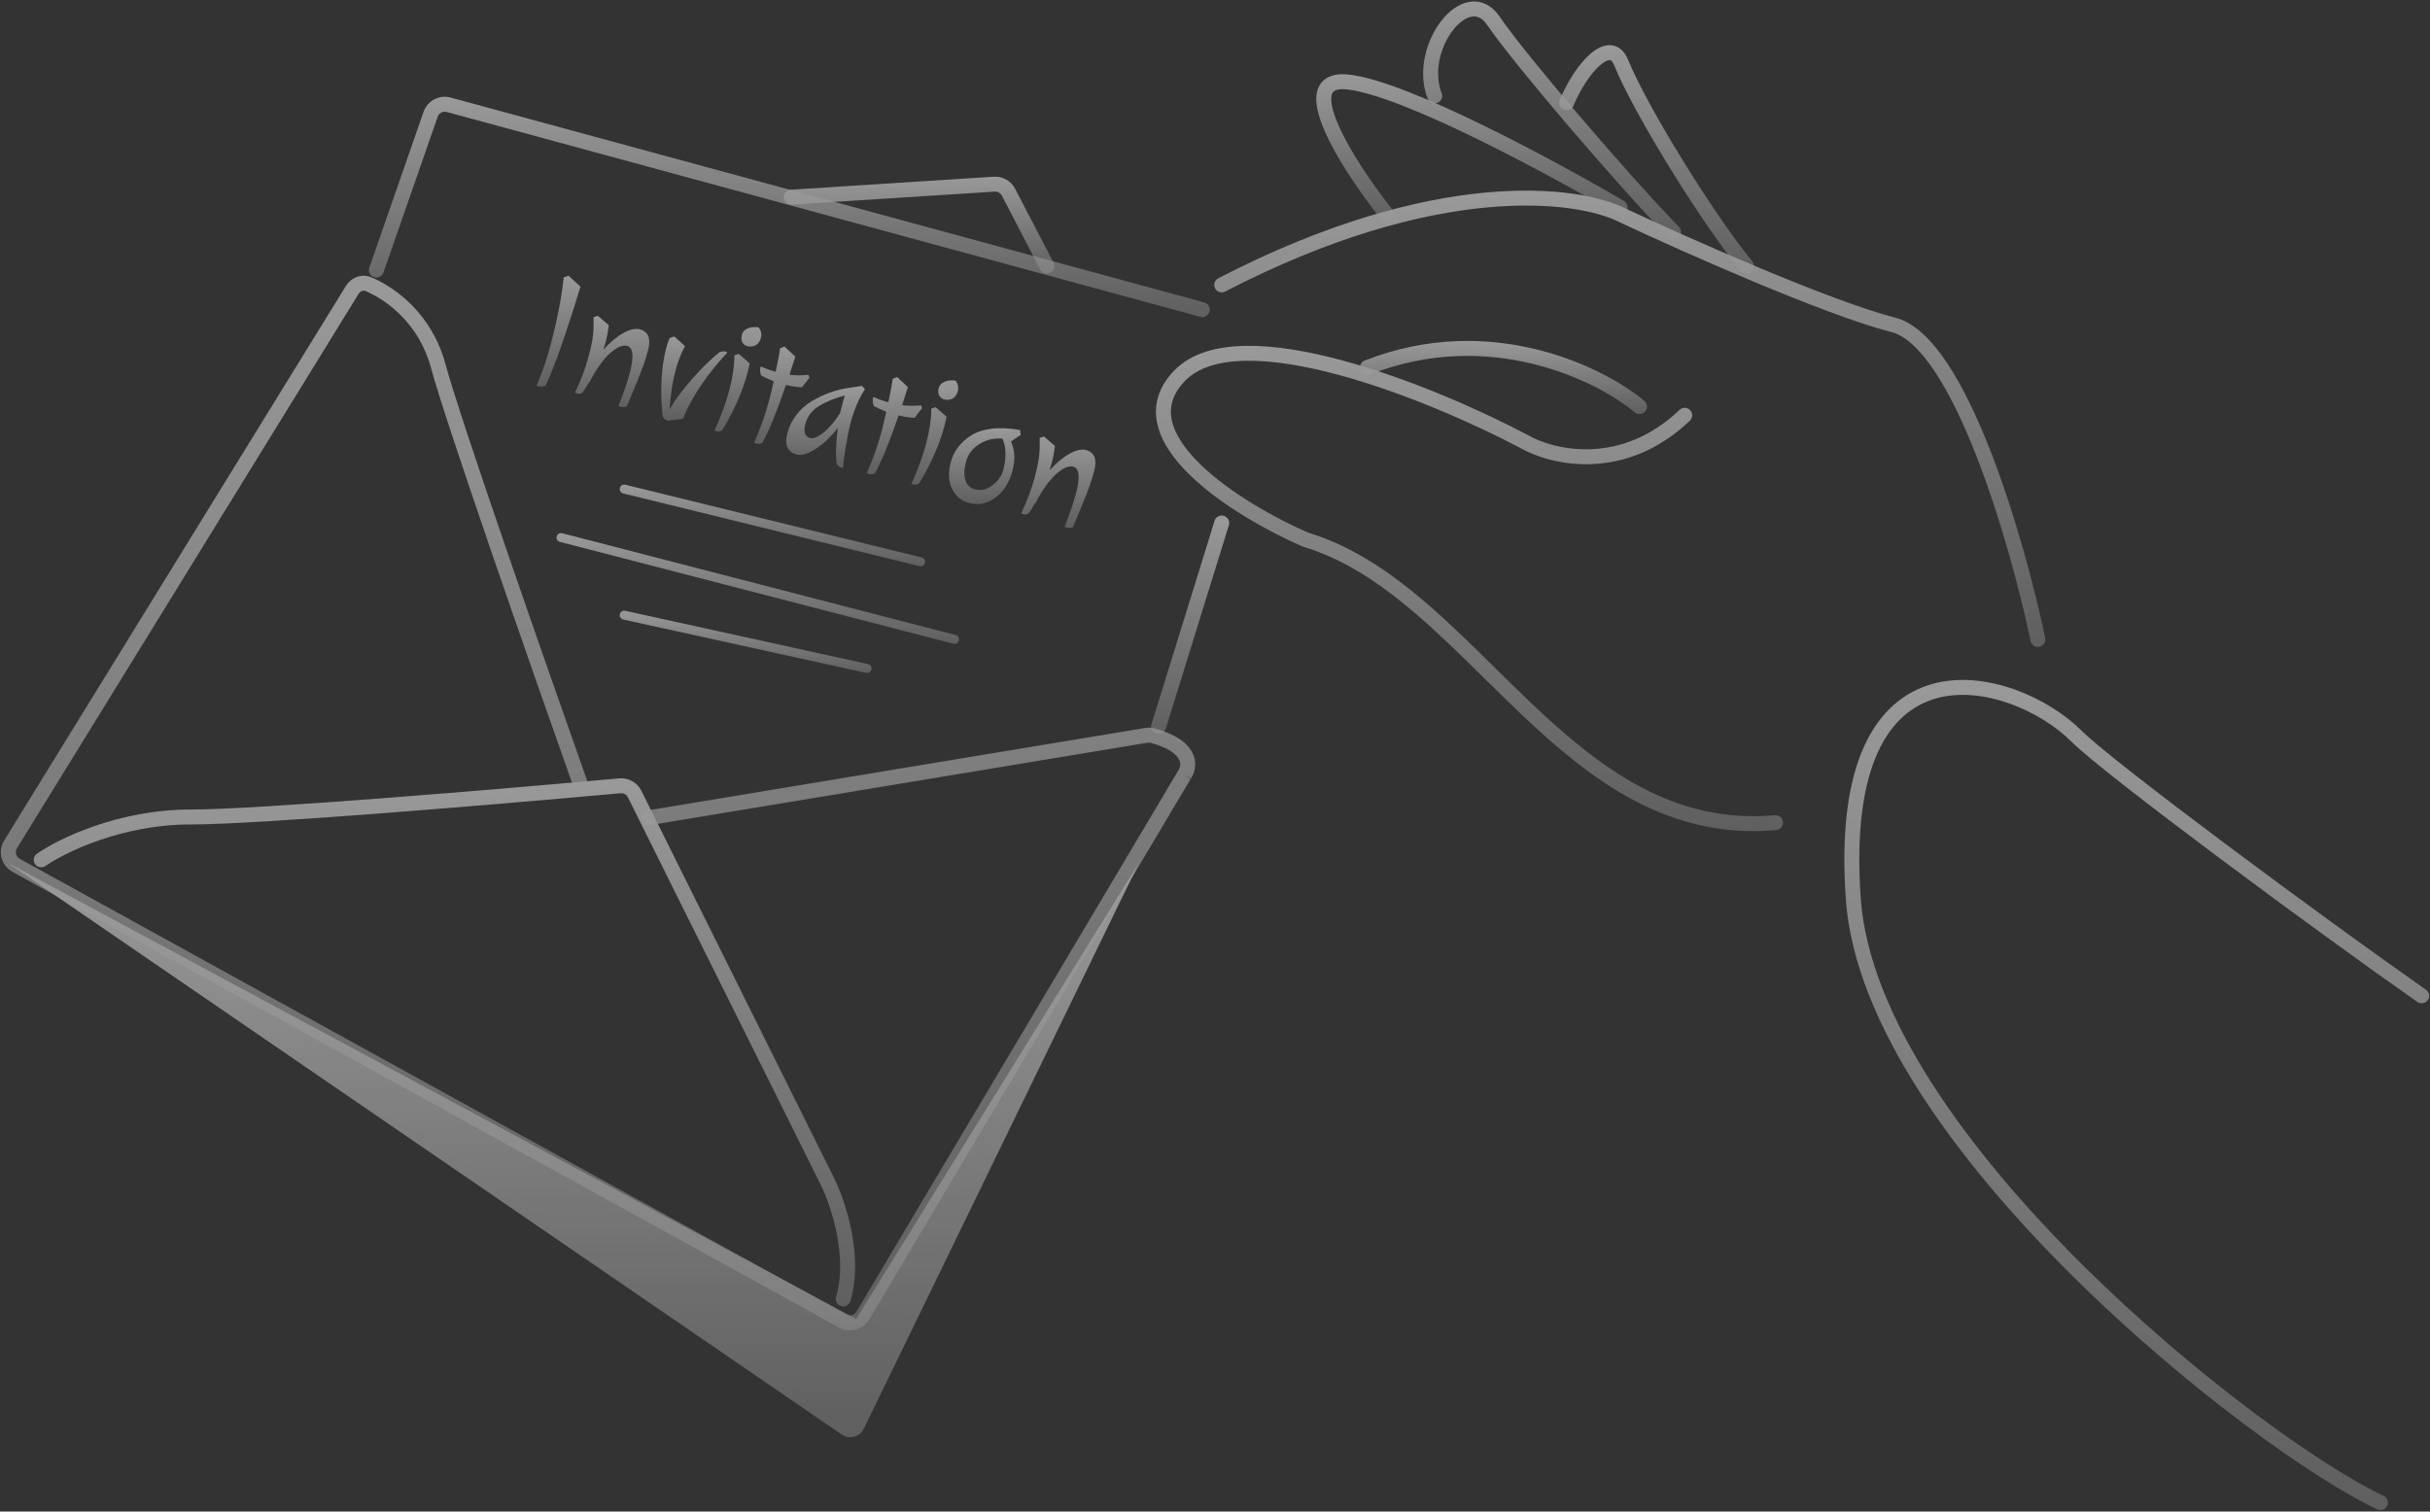 <svg width="315" height="196" viewBox="0 0 315 196" fill="none" xmlns="http://www.w3.org/2000/svg">
<rect x="0" y="0" width="315" height="196" fill="#333333" stroke="none"/>
<g opacity="0.5" clip-path="url(#clip0_1_113)">
<path d="M109.124 186.018L0.932 111.834L110.982 171.024L147.666 111.834L111.967 185.267C111.449 186.333 110.102 186.688 109.124 186.018Z" fill="url(#paint0_linear_1_113)"/>
<path fill-rule="evenodd" clip-rule="evenodd" d="M44.831 37.09C45.486 36.028 46.843 35.404 48.143 35.957C51.263 37.284 55.993 40.702 57.746 47.212C57.746 47.212 57.746 47.212 57.746 47.212C59.675 54.373 70.773 86.154 76.098 101.194C76.277 101.698 76.012 102.251 75.507 102.429C75.002 102.608 74.448 102.343 74.269 101.839C68.963 86.85 57.827 54.969 55.873 47.715C54.315 41.929 50.115 38.901 47.383 37.739C47.383 37.739 47.383 37.739 47.383 37.739C47.113 37.624 46.723 37.716 46.483 38.105L2.193 109.997C1.904 110.467 2.066 111.084 2.551 111.351L109.714 170.445C110.173 170.698 110.749 170.542 111.017 170.092L152.716 99.951L152.737 99.922C152.976 99.581 153.121 99.041 152.834 98.473C152.529 97.872 151.619 96.991 149.16 96.316L149.159 96.316C149.049 96.285 148.92 96.278 148.786 96.3L84.356 106.976C83.827 107.063 83.328 106.707 83.24 106.179C83.153 105.651 83.51 105.153 84.038 105.065L148.468 94.39C148.859 94.325 149.273 94.338 149.675 94.449C149.675 94.449 149.674 94.449 149.674 94.448L149.417 95.382L149.675 94.449C152.358 95.185 153.9 96.287 154.564 97.599C155.236 98.925 154.887 100.211 154.349 100.999L154.365 100.971L153.531 100.477L154.326 101.032C154.334 101.021 154.341 101.01 154.349 100.999L112.685 171.081C111.882 172.43 110.152 172.899 108.776 172.14L1.613 113.047C0.159 112.246 -0.329 110.394 0.541 108.982L44.831 37.09Z" fill="url(#paint1_linear_1_113)"/>
<path fill-rule="evenodd" clip-rule="evenodd" d="M81.399 103.392C81.22 103.031 80.843 102.821 80.446 102.857L80.446 102.857C64.779 104.277 33.603 106.907 24.684 106.907C15.798 106.907 8.412 110.528 5.897 112.287C5.458 112.593 4.853 112.487 4.546 112.049C4.239 111.611 4.345 111.007 4.784 110.7C7.565 108.756 15.332 104.97 24.684 104.97C33.491 104.97 64.552 102.353 80.27 100.929C81.469 100.82 82.603 101.459 83.136 102.53L108.106 152.722C108.834 154.184 109.795 156.695 110.365 159.56C110.933 162.416 111.131 165.716 110.239 168.704C110.086 169.217 109.546 169.508 109.033 169.356C108.52 169.203 108.228 168.663 108.381 168.151C109.147 165.585 108.999 162.636 108.462 159.937C107.927 157.247 107.023 154.898 106.369 153.584L81.399 103.392Z" fill="url(#paint2_linear_1_113)"/>
<path fill-rule="evenodd" clip-rule="evenodd" d="M129.87 25.367C129.693 25.026 129.331 24.822 128.947 24.847L128.947 24.847L102.633 26.531C102.099 26.566 101.638 26.161 101.603 25.627C101.569 25.093 101.975 24.633 102.509 24.599L128.823 22.914C128.823 22.914 128.823 22.914 128.823 22.914C129.974 22.84 131.061 23.453 131.592 24.476L131.592 24.476L136.561 34.044C136.808 34.518 136.622 35.103 136.147 35.349C135.671 35.595 135.086 35.41 134.839 34.935L129.87 25.367C129.87 25.367 129.87 25.367 129.87 25.367Z" fill="url(#paint3_linear_1_113)"/>
<path fill-rule="evenodd" clip-rule="evenodd" d="M57.909 14.519C57.416 14.385 56.905 14.655 56.738 15.135L49.71 35.332C49.534 35.838 48.981 36.105 48.475 35.929C47.969 35.754 47.702 35.202 47.877 34.697L54.906 14.5C54.906 14.5 54.906 14.5 54.906 14.5C55.407 13.057 56.943 12.249 58.418 12.65L156.107 39.214C156.624 39.355 156.929 39.887 156.788 40.403C156.647 40.919 156.114 41.224 155.598 41.083L57.909 14.519C57.909 14.519 57.909 14.519 57.909 14.519Z" fill="url(#paint4_linear_1_113)"/>
<path fill-rule="evenodd" clip-rule="evenodd" d="M158.658 66.892C159.17 67.05 159.456 67.592 159.298 68.103L151.111 94.513C150.953 95.024 150.41 95.31 149.898 95.152C149.386 94.994 149.1 94.452 149.258 93.941L157.445 67.531C157.603 67.02 158.146 66.734 158.658 66.892Z" fill="url(#paint5_linear_1_113)"/>
<path fill-rule="evenodd" clip-rule="evenodd" d="M80.346 63.276C80.423 62.965 80.738 62.774 81.05 62.851L119.465 72.283C119.777 72.36 119.968 72.674 119.891 72.986C119.815 73.298 119.5 73.488 119.187 73.412L80.772 63.979C80.46 63.903 80.269 63.588 80.346 63.276Z" fill="url(#paint6_linear_1_113)"/>
<path fill-rule="evenodd" clip-rule="evenodd" d="M72.161 69.557C72.242 69.247 72.56 69.06 72.871 69.141L123.881 82.346C124.192 82.427 124.379 82.744 124.298 83.054C124.217 83.365 123.9 83.551 123.589 83.471L72.579 70.266C72.267 70.185 72.081 69.868 72.161 69.557Z" fill="url(#paint7_linear_1_113)"/>
<path fill-rule="evenodd" clip-rule="evenodd" d="M80.343 79.639C80.412 79.326 80.722 79.128 81.036 79.197L112.524 86.114C112.838 86.183 113.036 86.493 112.967 86.806C112.898 87.119 112.588 87.318 112.274 87.249L80.786 80.332C80.472 80.263 80.274 79.953 80.343 79.639Z" fill="url(#paint8_linear_1_113)"/>
<path fill-rule="evenodd" clip-rule="evenodd" d="M161.563 46.779C158.029 46.829 155.308 47.651 153.631 49.372L152.936 48.697L153.631 49.372C151.905 51.143 151.528 52.9 151.933 54.627C152.357 56.437 153.671 58.336 155.595 60.208C159.416 63.928 165.272 67.188 169.547 69.057C175.165 70.748 180.095 74.096 184.724 78.056C187.816 80.701 190.826 83.668 193.825 86.624C195.31 88.088 196.792 89.549 198.28 90.967C207.352 99.612 216.856 106.873 230.079 105.712C230.612 105.666 231.083 106.059 231.13 106.592C231.177 107.125 230.782 107.595 230.249 107.642C216.112 108.883 206.05 101.049 196.941 92.368C195.4 90.899 193.891 89.412 192.395 87.936C189.427 85.01 186.504 82.129 183.462 79.527C178.908 75.631 174.202 72.469 168.934 70.895L168.878 70.879L168.824 70.855C164.447 68.947 158.318 65.563 154.241 61.595C152.209 59.617 150.592 57.403 150.044 55.068C149.478 52.651 150.088 50.23 152.241 48.021L152.241 48.021C154.442 45.763 157.787 44.895 161.535 44.842C165.304 44.789 169.651 45.555 174.064 46.75C182.896 49.142 192.194 53.309 198.065 56.418L198.08 56.426L198.094 56.435C201.416 58.346 210.083 60.447 217.718 53.144C218.105 52.774 218.719 52.787 219.09 53.173C219.46 53.559 219.447 54.172 219.06 54.542C210.638 62.598 200.986 60.325 197.141 58.122C191.352 55.057 182.2 50.96 173.556 48.619C169.227 47.447 165.076 46.729 161.563 46.779Z" fill="url(#paint9_linear_1_113)"/>
<path fill-rule="evenodd" clip-rule="evenodd" d="M176.91 46.746C193.23 40.347 207.842 47.548 213.153 51.982C213.564 52.325 213.618 52.936 213.275 53.346C212.931 53.757 212.32 53.811 211.909 53.468C206.948 49.326 193.073 42.489 177.619 48.548C177.12 48.744 176.557 48.499 176.362 48.001C176.166 47.503 176.411 46.941 176.91 46.746Z" fill="url(#paint10_linear_1_113)"/>
<path fill-rule="evenodd" clip-rule="evenodd" d="M210.834 27.09C207.715 25.481 201.446 24.14 192.536 24.972C183.581 25.809 171.898 28.845 157.925 36.084C157.45 36.33 157.264 36.915 157.511 37.39C157.758 37.864 158.343 38.05 158.818 37.803C172.596 30.665 184.039 27.711 192.717 26.901C201.424 26.087 207.289 27.435 209.957 28.818L209.974 28.826L209.991 28.834C218.064 32.626 236.489 40.827 245.197 43.066C246.978 43.523 248.885 45.285 250.813 48.186C252.711 51.042 254.505 54.811 256.131 58.949C259.38 67.219 261.899 76.806 263.222 83.107C263.332 83.63 263.846 83.966 264.37 83.856C264.894 83.746 265.23 83.233 265.12 82.71C263.783 76.339 261.237 66.641 257.936 58.242C256.287 54.045 254.435 50.133 252.429 47.115C250.454 44.143 248.202 41.838 245.681 41.19L245.439 42.128L245.681 41.19C237.19 39.007 218.957 30.904 210.834 27.09Z" fill="url(#paint11_linear_1_113)"/>
<path fill-rule="evenodd" clip-rule="evenodd" d="M208.756 5.856C209.855 5.907 210.61 6.677 211.044 7.744L210.145 8.108L211.044 7.744C212.288 10.801 215.075 15.834 218.194 20.887C221.309 25.933 224.705 30.917 227.135 33.875C227.475 34.289 227.414 34.899 227 35.238C226.586 35.577 225.975 35.517 225.635 35.103C223.123 32.045 219.675 26.976 216.543 21.903C213.417 16.838 210.555 11.689 209.247 8.473L209.247 8.473C208.975 7.805 208.73 7.793 208.666 7.79L208.666 7.79C208.467 7.781 208.049 7.911 207.427 8.45C206.226 9.489 204.888 11.511 203.979 13.688C203.773 14.181 203.206 14.415 202.711 14.209C202.217 14.003 201.983 13.436 202.189 12.943C203.164 10.607 204.65 8.29 206.156 6.986C206.887 6.353 207.793 5.811 208.756 5.856ZM210.145 8.108L210.145 8.109L210.145 8.108Z" fill="url(#paint12_linear_1_113)"/>
<path fill-rule="evenodd" clip-rule="evenodd" d="M190.465 0.245C191.98 -0.007 193.396 0.661 194.437 2.213C197.43 6.679 210.808 22.393 217.635 29.413C218.008 29.797 217.999 30.41 217.615 30.782C217.231 31.155 216.617 31.146 216.243 30.762C209.386 23.711 195.914 7.899 192.825 3.291L192.825 3.291C192.126 2.248 191.412 2.051 190.785 2.156C190.049 2.278 189.167 2.861 188.352 3.908C186.722 6.005 185.818 9.369 186.881 12.088C187.076 12.587 186.829 13.148 186.33 13.343C185.831 13.537 185.269 13.291 185.074 12.793C183.702 9.283 184.885 5.209 186.82 2.72C187.789 1.475 189.059 0.48 190.465 0.245Z" fill="url(#paint13_linear_1_113)"/>
<path fill-rule="evenodd" clip-rule="evenodd" d="M172.164 10.022C172.898 9.646 173.812 9.559 174.843 9.672C176.846 9.89 179.544 10.731 182.539 11.902C185.554 13.081 188.945 14.624 192.361 16.294C199.192 19.636 206.165 23.51 210.503 26.06C210.965 26.332 211.119 26.925 210.847 27.386C210.576 27.847 209.981 28.001 209.52 27.729C205.213 25.198 198.284 21.349 191.507 18.034C188.118 16.376 184.779 14.857 181.831 13.705C178.863 12.545 176.365 11.786 174.633 11.597C173.796 11.506 173.314 11.61 173.051 11.745C172.832 11.857 172.695 12.025 172.621 12.327C172.537 12.668 172.542 13.171 172.689 13.855C172.834 14.527 173.102 15.308 173.476 16.17C174.978 19.641 177.994 24 180.341 26.973C180.673 27.393 180.601 28.002 180.18 28.333C179.759 28.664 179.15 28.592 178.818 28.172C176.439 25.16 173.299 20.643 171.695 16.939C171.292 16.006 170.974 15.099 170.793 14.262C170.615 13.436 170.555 12.607 170.737 11.866C170.928 11.085 171.387 10.421 172.164 10.022Z" fill="url(#paint14_linear_1_113)"/>
<path d="M70.725 50.007C70.623 50.066 70.456 50.1 70.225 50.11C70.006 50.123 69.837 50.114 69.717 50.081C69.61 50.052 69.564 50.011 69.578 49.957C70.294 48.284 70.893 46.536 71.377 44.714C72.236 41.474 72.801 38.559 73.072 35.971L73.69 35.747L75.247 37.167C74.603 39.322 73.836 41.705 72.944 44.313C72.055 46.909 71.315 48.806 70.725 50.007Z" fill="url(#paint15_linear_1_113)"/>
<path d="M74.55 50.869C75.322 49.254 75.892 47.752 76.261 46.362C76.63 44.971 76.836 43.978 76.879 43.382C76.94 42.776 76.962 42.262 76.945 41.837C76.942 41.417 76.942 41.178 76.942 41.12L77.504 40.947L78.918 42.176C78.817 42.988 78.697 43.657 78.557 44.184C78.418 44.71 78.309 45.093 78.231 45.333C79.086 44.377 79.942 43.661 80.798 43.184C81.655 42.707 82.371 42.547 82.945 42.702C84.054 43.002 84.406 43.915 84.002 45.441C83.687 46.629 83.196 48.022 82.528 49.621C81.864 51.207 81.445 52.221 81.27 52.666C81.059 52.812 80.74 52.827 80.313 52.711C80.219 52.686 80.178 52.653 80.188 52.612C80.847 50.939 81.331 49.521 81.638 48.36C82.2 46.241 82.087 45.074 81.299 44.861C80.698 44.698 79.946 45.023 79.043 45.834C78.154 46.65 77.27 47.901 76.394 49.588L76.354 49.577C75.995 50.175 75.712 50.619 75.506 50.91C75.269 51.049 75.043 51.089 74.83 51.031C74.629 50.977 74.536 50.923 74.55 50.869Z" fill="url(#paint16_linear_1_113)"/>
<path d="M94.24 45.717L94.188 45.833C93.078 46.994 92.001 48.33 90.956 49.841C89.927 51.342 89.118 52.831 88.526 54.305L86.615 54.547C86.28 54.457 86.052 54.294 85.928 54.058C85.754 52.824 85.689 51.367 85.734 49.686C85.796 47.996 86 46.495 86.347 45.186C86.498 44.619 86.653 44.169 86.813 43.836L87.405 43.627L88.793 44.872C88.285 45.819 87.86 46.934 87.52 48.216C87.184 49.485 86.94 51.105 86.79 53.076C87.543 51.804 88.541 50.468 89.786 49.069C91.034 47.656 92.193 46.523 93.264 45.67C93.569 45.55 93.881 45.533 94.202 45.62C94.242 45.63 94.254 45.663 94.24 45.717Z" fill="url(#paint17_linear_1_113)"/>
<path d="M97.181 47.121C97.101 47.533 97.003 47.955 96.888 48.387C96.266 50.736 95.172 53.211 93.609 55.812C93.372 55.95 93.093 55.976 92.772 55.889C92.705 55.871 92.66 55.852 92.638 55.831C92.628 55.813 92.633 55.793 92.653 55.77C93.486 53.926 94.117 52.194 94.547 50.575C94.976 48.955 95.196 47.451 95.206 46.065L95.767 45.892L97.181 47.121ZM96.891 44.894C96.557 44.803 96.327 44.618 96.201 44.337C96.088 44.061 96.078 43.748 96.171 43.396C96.264 43.045 96.499 42.783 96.874 42.61C97.253 42.423 97.747 42.369 98.356 42.447C98.668 42.893 98.761 43.352 98.635 43.825C98.513 44.284 98.278 44.603 97.93 44.784C97.585 44.951 97.238 44.987 96.891 44.894Z" fill="url(#paint18_linear_1_113)"/>
<path d="M104.925 48.978L103.948 50.233C103.258 50.191 102.57 50.084 101.885 49.913C100.679 53.435 99.657 55.937 98.82 57.418C98.61 57.563 98.305 57.582 97.904 57.474C97.81 57.448 97.769 57.415 97.78 57.375C98.582 55.537 99.223 53.714 99.703 51.905C99.878 51.244 100.075 50.422 100.292 49.439C99.606 49.166 99.076 48.921 98.704 48.705C98.635 48.643 98.583 48.484 98.551 48.23C98.535 47.965 98.538 47.763 98.561 47.624L98.673 47.525C99.166 47.774 99.793 48.001 100.554 48.207C100.868 46.701 101.059 45.682 101.129 45.151L101.701 44.937L103.093 46.247L102.345 48.584C103.074 48.694 103.896 48.7 104.81 48.6L104.925 48.978Z" fill="url(#paint19_linear_1_113)"/>
<path d="M109.916 50.308L111.728 50.039L112.133 50.453C111.345 51.643 110.724 53.095 110.269 54.81C110.076 55.539 109.867 56.567 109.644 57.896C109.421 59.225 109.302 60.133 109.287 60.621C109.276 60.661 109.17 60.654 108.97 60.6C108.77 60.546 108.601 60.399 108.464 60.159C108.301 59.044 108.351 57.481 108.613 55.468C107.694 56.666 106.727 57.583 105.713 58.221C104.713 58.861 103.898 59.097 103.27 58.927C102.068 58.601 101.669 57.676 102.074 56.15C102.306 55.272 102.704 54.476 103.266 53.76C103.828 53.044 104.483 52.462 105.232 52.014C106.727 51.13 108.288 50.562 109.916 50.308ZM104.997 56.79C105.425 56.906 105.99 56.69 106.694 56.142C107.414 55.585 108.15 54.728 108.901 53.571C108.938 53.378 109.028 53.012 109.171 52.472C109.314 51.932 109.426 51.536 109.507 51.283C108.183 51.633 107.067 52.09 106.158 52.655C105.253 53.206 104.666 53.987 104.398 55C104.129 56.012 104.329 56.609 104.997 56.79Z" fill="url(#paint20_linear_1_113)"/>
<path d="M119.525 52.931L118.548 54.186C117.858 54.144 117.17 54.037 116.485 53.866C115.279 57.389 114.257 59.89 113.421 61.371C113.21 61.517 112.905 61.535 112.504 61.426C112.41 61.401 112.369 61.368 112.38 61.328C113.182 59.49 113.823 57.667 114.303 55.858C114.478 55.197 114.675 54.374 114.892 53.392C114.206 53.119 113.676 52.874 113.304 52.658C113.235 52.595 113.184 52.437 113.151 52.182C113.135 51.918 113.139 51.716 113.161 51.578L113.274 51.477C113.766 51.727 114.393 51.954 115.155 52.16C115.468 50.654 115.66 49.635 115.729 49.104L116.301 48.89L117.694 50.2L116.945 52.537C117.675 52.647 118.497 52.653 119.411 52.553L119.525 52.931Z" fill="url(#paint21_linear_1_113)"/>
<path d="M122.702 54.03C122.622 54.442 122.524 54.864 122.41 55.296C121.787 57.646 120.693 60.12 119.13 62.721C118.893 62.859 118.614 62.885 118.294 62.799C118.227 62.78 118.182 62.761 118.159 62.74C118.149 62.723 118.154 62.703 118.175 62.68C119.007 60.836 119.638 59.104 120.068 57.484C120.498 55.864 120.717 54.361 120.727 52.975L121.289 52.801L122.702 54.03ZM122.412 51.803C122.078 51.713 121.848 51.527 121.722 51.247C121.609 50.971 121.599 50.657 121.692 50.306C121.786 49.955 122.02 49.693 122.395 49.519C122.774 49.333 123.268 49.279 123.877 49.356C124.189 49.803 124.282 50.262 124.157 50.734C124.035 51.193 123.8 51.513 123.451 51.694C123.106 51.861 122.76 51.897 122.412 51.803Z" fill="url(#paint22_linear_1_113)"/>
<path d="M132.31 56.393L131.053 57.246C131.557 58.367 131.625 59.622 131.257 61.013C130.737 62.97 129.717 64.307 128.195 65.024C127.394 65.4 126.512 65.458 125.55 65.198C124.601 64.94 123.888 64.335 123.411 63.381C122.947 62.431 122.894 61.281 123.252 59.931C123.628 58.513 124.491 57.365 125.841 56.486C126.55 56.027 127.452 55.729 128.549 55.591C129.658 55.458 130.889 55.516 132.24 55.766L132.31 56.393ZM126.339 63.436C127.154 63.657 127.922 63.488 128.643 62.931C129.377 62.377 129.844 61.723 130.045 60.967C130.478 59.333 130.445 57.971 129.946 56.882C128.871 56.779 127.879 57.009 126.971 57.573C126.062 58.138 125.481 58.899 125.226 59.858C124.972 60.816 124.941 61.61 125.131 62.241C125.335 62.875 125.738 63.273 126.339 63.436Z" fill="url(#paint23_linear_1_113)"/>
<path d="M132.384 66.526C133.156 64.912 133.726 63.41 134.095 62.02C134.464 60.629 134.669 59.636 134.713 59.04C134.773 58.434 134.796 57.919 134.779 57.495C134.776 57.075 134.775 56.836 134.776 56.778L135.338 56.605L136.752 57.834C136.651 58.646 136.53 59.315 136.391 59.842C136.251 60.368 136.142 60.751 136.065 60.99C136.919 60.035 137.775 59.319 138.632 58.842C139.489 58.365 140.204 58.204 140.779 58.36C141.888 58.66 142.24 59.573 141.836 61.099C141.521 62.287 141.029 63.68 140.362 65.279C139.698 66.865 139.279 67.879 139.103 68.324C138.893 68.469 138.574 68.485 138.146 68.369C138.053 68.344 138.012 68.311 138.022 68.27C138.681 66.596 139.164 65.179 139.472 64.018C140.034 61.898 139.921 60.732 139.133 60.519C138.531 60.356 137.78 60.681 136.877 61.492C135.987 62.308 135.104 63.559 134.227 65.246L134.187 65.235C133.828 65.832 133.546 66.277 133.34 66.568C133.103 66.707 132.877 66.747 132.663 66.689C132.463 66.635 132.37 66.581 132.384 66.526Z" fill="url(#paint24_linear_1_113)"/>
<path fill-rule="evenodd" clip-rule="evenodd" d="M261.203 89.42C264.626 90.65 267.741 92.65 269.895 94.8C270.889 95.792 273.322 97.795 276.68 100.426C280.019 103.04 284.221 106.236 288.713 109.595C297.698 116.315 307.824 123.677 314.479 128.333C314.917 128.64 315.024 129.244 314.716 129.682C314.409 130.12 313.804 130.226 313.365 129.919C306.69 125.248 296.546 117.873 287.551 111.146C283.052 107.782 278.837 104.576 275.483 101.95C272.15 99.339 269.616 97.261 268.523 96.169C266.583 94.232 263.716 92.381 260.546 91.242C257.374 90.103 253.988 89.709 250.974 90.561C248 91.401 245.283 93.484 243.435 97.523C241.57 101.599 240.584 107.686 241.208 116.482L240.24 116.55L241.208 116.482C241.748 124.106 245.203 132.293 250.415 140.448C255.621 148.592 262.536 156.634 269.902 163.954C284.653 178.612 301.088 190.253 308.982 193.962C309.466 194.189 309.674 194.766 309.446 195.25C309.218 195.734 308.641 195.942 308.156 195.714C299.991 191.877 283.375 180.075 268.533 165.326C261.103 157.942 254.086 149.79 248.78 141.49C243.482 133.201 239.846 124.695 239.273 116.619C238.637 107.65 239.619 101.201 241.67 96.718C243.738 92.2 246.886 89.704 250.446 88.697C253.966 87.702 257.782 88.192 261.203 89.42Z" fill="url(#paint25_linear_1_113)"/>
</g>
<defs>
<linearGradient id="paint0_linear_1_113" x1="74.299" y1="111.834" x2="74.299" y2="186.358" gradientUnits="userSpaceOnUse">
<stop stop-color="white"/>
<stop offset="1" stop-color="white" stop-opacity="0.43"/>
</linearGradient>
<linearGradient id="paint1_linear_1_113" x1="77.522" y1="35.751" x2="77.522" y2="172.503" gradientUnits="userSpaceOnUse">
<stop stop-color="white"/>
<stop offset="1" stop-color="white" stop-opacity="0.43"/>
</linearGradient>
<linearGradient id="paint2_linear_1_113" x1="57.61" y1="100.917" x2="57.61" y2="169.396" gradientUnits="userSpaceOnUse">
<stop stop-color="white"/>
<stop offset="1" stop-color="white" stop-opacity="0.43"/>
</linearGradient>
<linearGradient id="paint3_linear_1_113" x1="119.136" y1="22.908" x2="119.136" y2="35.458" gradientUnits="userSpaceOnUse">
<stop stop-color="white"/>
<stop offset="1" stop-color="white" stop-opacity="0.43"/>
</linearGradient>
<linearGradient id="paint4_linear_1_113" x1="102.323" y1="12.548" x2="102.323" y2="41.117" gradientUnits="userSpaceOnUse">
<stop stop-color="white"/>
<stop offset="1" stop-color="white" stop-opacity="0.43"/>
</linearGradient>
<linearGradient id="paint5_linear_1_113" x1="154.278" y1="66.848" x2="154.278" y2="95.196" gradientUnits="userSpaceOnUse">
<stop stop-color="white"/>
<stop offset="1" stop-color="white" stop-opacity="0.43"/>
</linearGradient>
<linearGradient id="paint6_linear_1_113" x1="100.119" y1="62.834" x2="100.119" y2="73.428" gradientUnits="userSpaceOnUse">
<stop stop-color="white"/>
<stop offset="1" stop-color="white" stop-opacity="0.43"/>
</linearGradient>
<linearGradient id="paint7_linear_1_113" x1="98.23" y1="69.122" x2="98.23" y2="83.49" gradientUnits="userSpaceOnUse">
<stop stop-color="white"/>
<stop offset="1" stop-color="white" stop-opacity="0.43"/>
</linearGradient>
<linearGradient id="paint8_linear_1_113" x1="96.655" y1="79.183" x2="96.655" y2="87.262" gradientUnits="userSpaceOnUse">
<stop stop-color="white"/>
<stop offset="1" stop-color="white" stop-opacity="0.43"/>
</linearGradient>
<linearGradient id="paint9_linear_1_113" x1="190.489" y1="44.84" x2="190.489" y2="107.772" gradientUnits="userSpaceOnUse">
<stop stop-color="white"/>
<stop offset="1" stop-color="white" stop-opacity="0.43"/>
</linearGradient>
<linearGradient id="paint10_linear_1_113" x1="194.897" y1="44.21" x2="194.897" y2="53.694" gradientUnits="userSpaceOnUse">
<stop stop-color="white"/>
<stop offset="1" stop-color="white" stop-opacity="0.43"/>
</linearGradient>
<linearGradient id="paint11_linear_1_113" x1="211.271" y1="24.718" x2="211.271" y2="83.877" gradientUnits="userSpaceOnUse">
<stop stop-color="white"/>
<stop offset="1" stop-color="white" stop-opacity="0.43"/>
</linearGradient>
<linearGradient id="paint12_linear_1_113" x1="214.735" y1="5.853" x2="214.735" y2="35.458" gradientUnits="userSpaceOnUse">
<stop stop-color="white"/>
<stop offset="1" stop-color="white" stop-opacity="0.43"/>
</linearGradient>
<linearGradient id="paint13_linear_1_113" x1="201.195" y1="0.193" x2="201.195" y2="31.056" gradientUnits="userSpaceOnUse">
<stop stop-color="white"/>
<stop offset="1" stop-color="white" stop-opacity="0.43"/>
</linearGradient>
<linearGradient id="paint14_linear_1_113" x1="190.804" y1="9.626" x2="190.804" y2="28.541" gradientUnits="userSpaceOnUse">
<stop stop-color="white"/>
<stop offset="1" stop-color="white" stop-opacity="0.43"/>
</linearGradient>
<linearGradient id="paint15_linear_1_113" x1="72.411" y1="35.747" x2="72.411" y2="50.116" gradientUnits="userSpaceOnUse">
<stop stop-color="white"/>
<stop offset="1" stop-color="white" stop-opacity="0.43"/>
</linearGradient>
<linearGradient id="paint16_linear_1_113" x1="79.356" y1="40.947" x2="79.356" y2="52.788" gradientUnits="userSpaceOnUse">
<stop stop-color="white"/>
<stop offset="1" stop-color="white" stop-opacity="0.43"/>
</linearGradient>
<linearGradient id="paint17_linear_1_113" x1="89.983" y1="43.627" x2="89.983" y2="54.547" gradientUnits="userSpaceOnUse">
<stop stop-color="white"/>
<stop offset="1" stop-color="white" stop-opacity="0.43"/>
</linearGradient>
<linearGradient id="paint18_linear_1_113" x1="95.661" y1="42.412" x2="95.661" y2="55.939" gradientUnits="userSpaceOnUse">
<stop stop-color="white"/>
<stop offset="1" stop-color="white" stop-opacity="0.43"/>
</linearGradient>
<linearGradient id="paint19_linear_1_113" x1="101.351" y1="44.937" x2="101.351" y2="57.543" gradientUnits="userSpaceOnUse">
<stop stop-color="white"/>
<stop offset="1" stop-color="white" stop-opacity="0.43"/>
</linearGradient>
<linearGradient id="paint20_linear_1_113" x1="107.027" y1="50.039" x2="107.027" y2="60.647" gradientUnits="userSpaceOnUse">
<stop stop-color="white"/>
<stop offset="1" stop-color="white" stop-opacity="0.43"/>
</linearGradient>
<linearGradient id="paint21_linear_1_113" x1="115.952" y1="48.89" x2="115.952" y2="61.496" gradientUnits="userSpaceOnUse">
<stop stop-color="white"/>
<stop offset="1" stop-color="white" stop-opacity="0.43"/>
</linearGradient>
<linearGradient id="paint22_linear_1_113" x1="121.182" y1="49.322" x2="121.182" y2="62.849" gradientUnits="userSpaceOnUse">
<stop stop-color="white"/>
<stop offset="1" stop-color="white" stop-opacity="0.43"/>
</linearGradient>
<linearGradient id="paint23_linear_1_113" x1="127.664" y1="55.522" x2="127.664" y2="65.357" gradientUnits="userSpaceOnUse">
<stop stop-color="white"/>
<stop offset="1" stop-color="white" stop-opacity="0.43"/>
</linearGradient>
<linearGradient id="paint24_linear_1_113" x1="137.19" y1="56.605" x2="137.19" y2="68.446" gradientUnits="userSpaceOnUse">
<stop stop-color="white"/>
<stop offset="1" stop-color="white" stop-opacity="0.43"/>
</linearGradient>
<linearGradient id="paint25_linear_1_113" x1="276.986" y1="88.164" x2="276.986" y2="195.807" gradientUnits="userSpaceOnUse">
<stop stop-color="white"/>
<stop offset="1" stop-color="white" stop-opacity="0.43"/>
</linearGradient>
<clipPath id="clip0_1_113">
<rect width="315" height="196" fill="white"/>
</clipPath>
</defs>
</svg>
